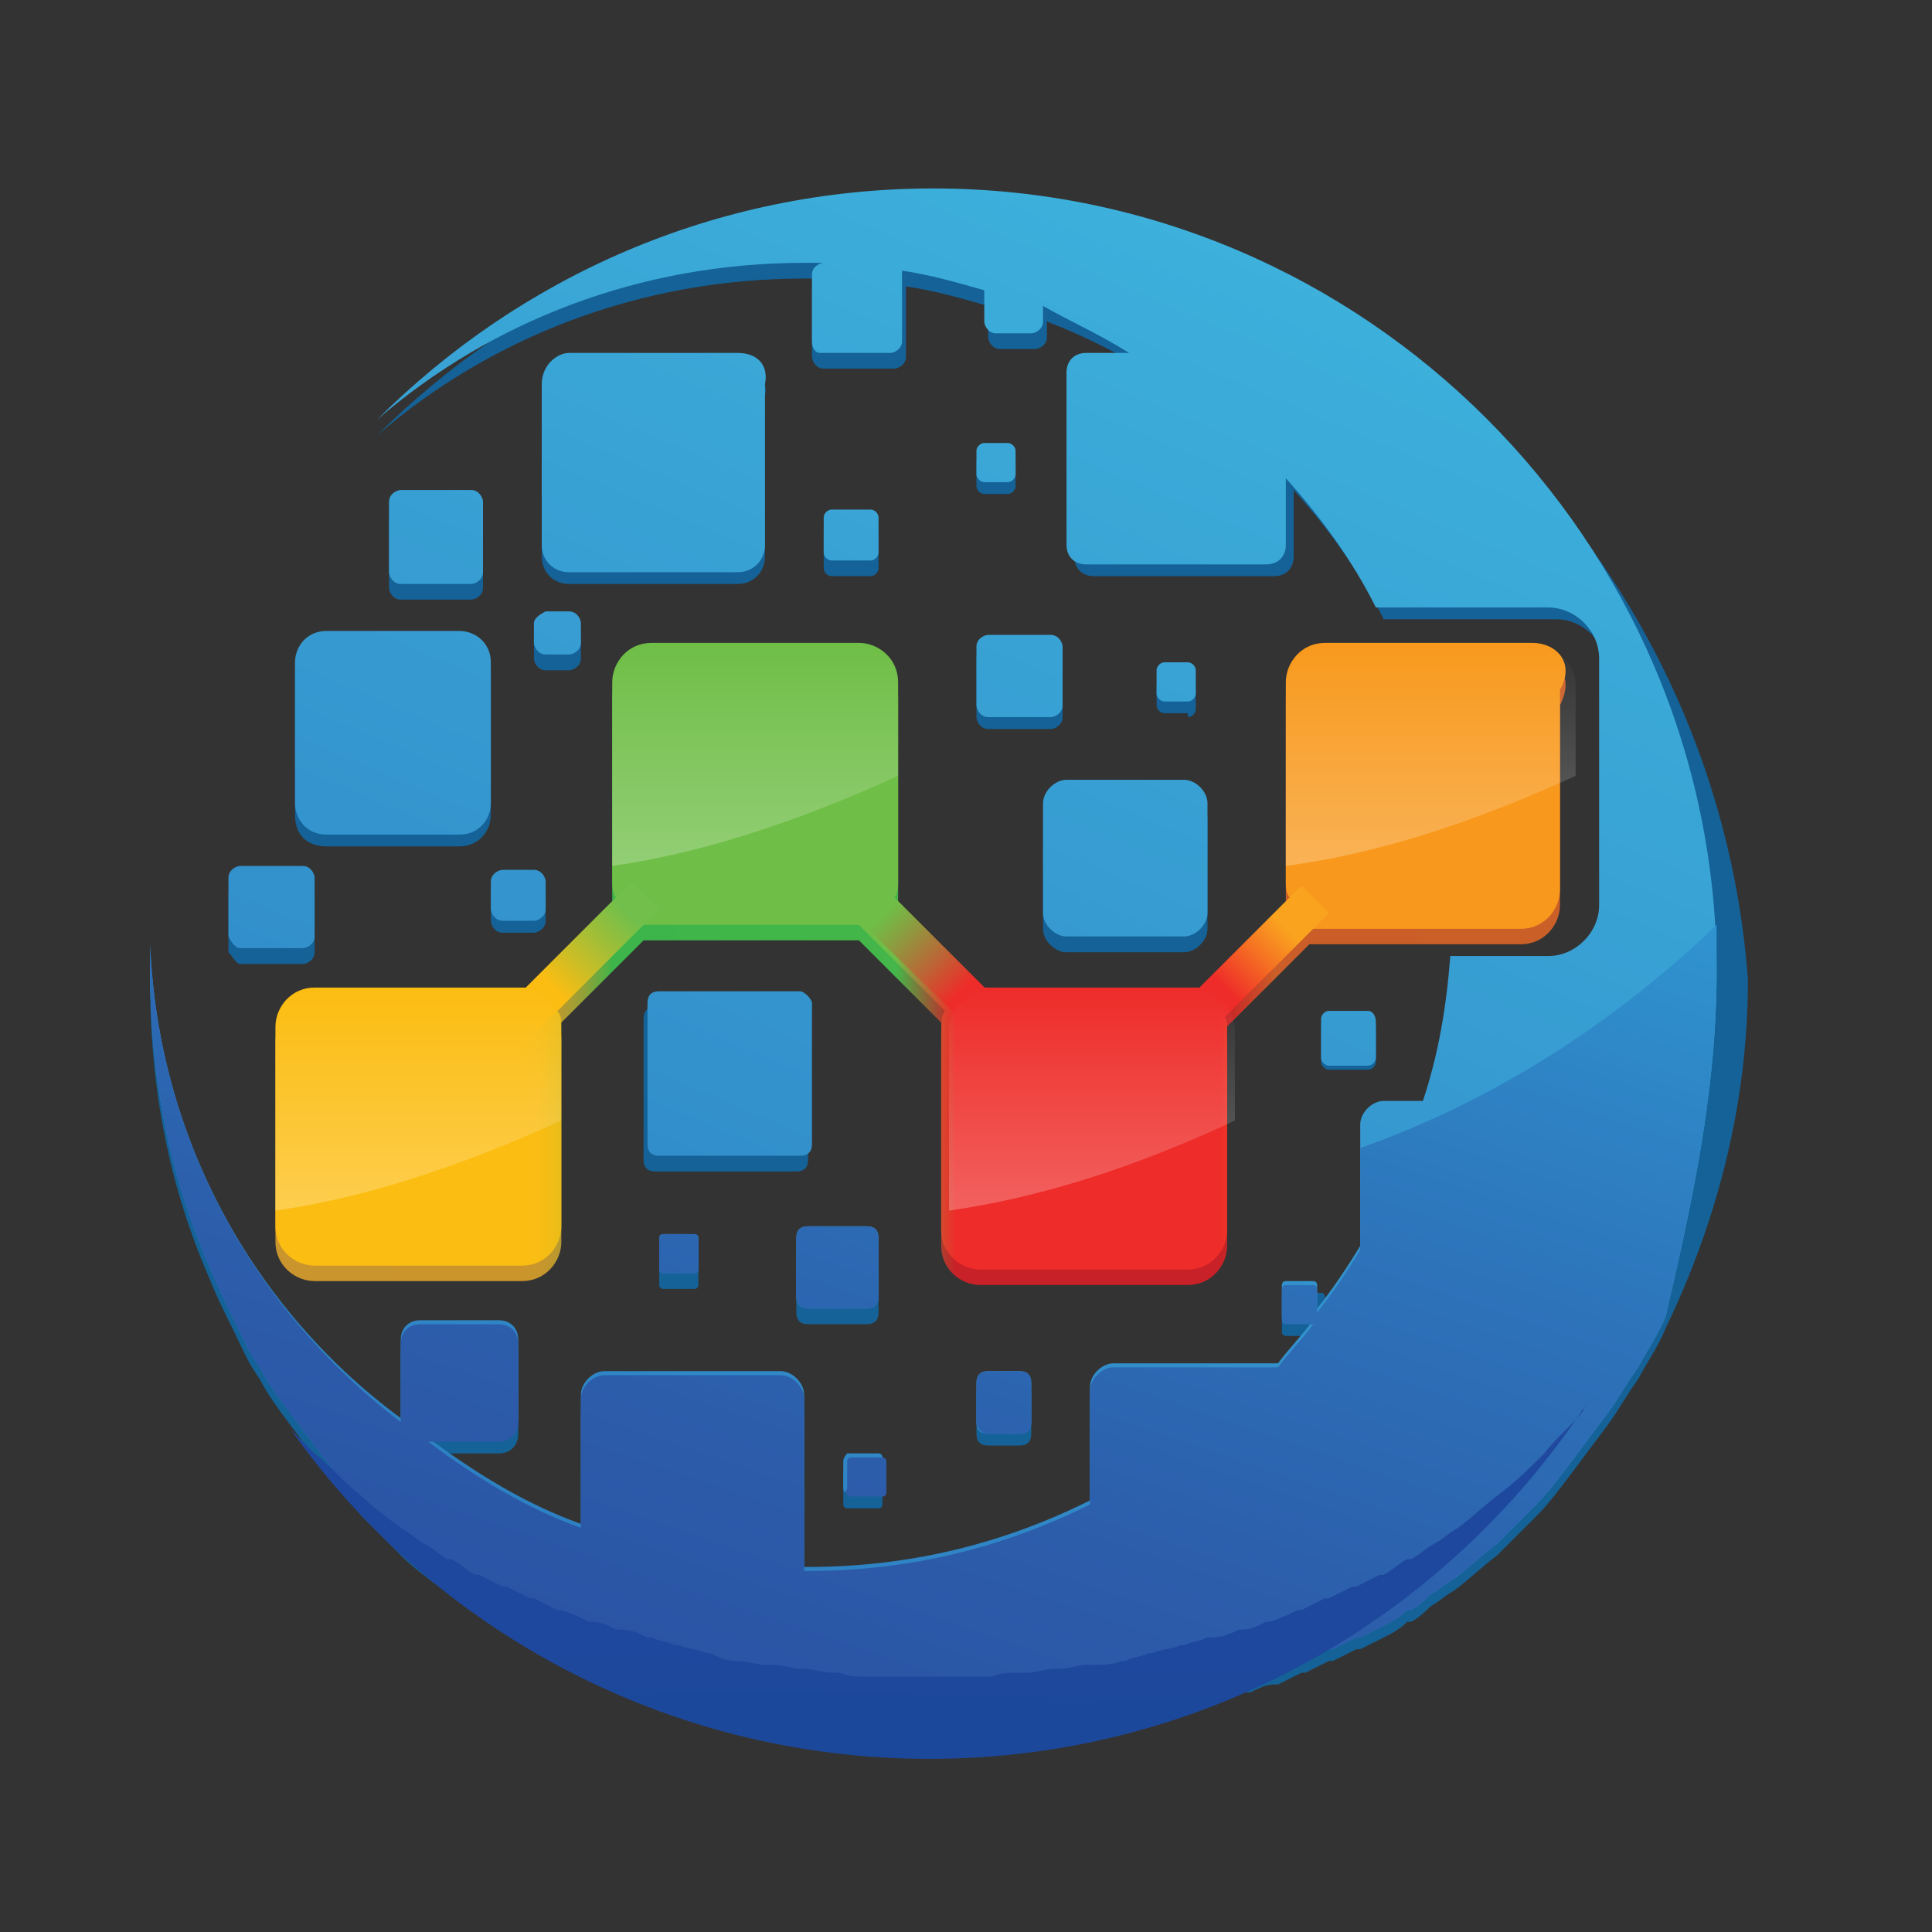 <svg width="37" height="37" viewBox="0 0 37 37" fill="none" xmlns="http://www.w3.org/2000/svg">
<rect x="0" y="0" width="37" height="37" fill="#333333" stroke="none"/>
<path d="M29.35 12.609H25.375C24.925 12.609 24.625 12.984 24.625 13.359V17.184C24.625 17.259 24.625 17.409 24.7 17.484L22.975 19.209H22.9H18.925H18.85L17.125 17.484C17.2 17.409 17.2 17.259 17.2 17.184V13.359C17.2 12.909 16.825 12.609 16.45 12.609H12.475C12.025 12.609 11.725 12.984 11.725 13.359V17.184C11.725 17.259 11.725 17.409 11.8 17.484L10.075 19.209H10H6.025C5.575 19.209 5.275 19.584 5.275 19.959V23.784C5.275 24.234 5.65 24.534 6.025 24.534H10C10.45 24.534 10.75 24.159 10.75 23.784V19.959C10.75 19.809 10.75 19.734 10.675 19.659L12.325 18.009H12.4H16.375C16.45 18.009 16.45 18.009 16.45 18.009L18.1 19.659C18.025 19.734 18.025 19.884 18.025 20.034V23.859C18.025 24.309 18.4 24.609 18.775 24.609H22.75C23.2 24.609 23.5 24.234 23.5 23.859V20.034C23.5 19.884 23.5 19.809 23.425 19.734L25.075 18.084H25.15H29.125C29.575 18.084 29.875 17.709 29.875 17.334V13.509C30.175 12.909 29.8 12.609 29.35 12.609Z" fill="url(#paint0_linear_603_114159)"/>
<path d="M15.25 19.285H12.55C12.4 19.285 12.325 19.36 12.325 19.51V22.21C12.325 22.36 12.4 22.435 12.55 22.435H15.25C15.4 22.435 15.475 22.36 15.475 22.21V19.51C15.55 19.36 15.4 19.285 15.25 19.285Z" fill="#146297"/>
<path d="M12.7 23.859C12.625 23.859 12.625 23.934 12.625 24.009V24.609C12.625 24.684 12.7 24.684 12.7 24.684H13.3C13.375 24.684 13.375 24.609 13.375 24.609V24.009C13.375 23.934 13.3 23.934 13.3 23.934H12.7V23.859Z" fill="#146297"/>
<path d="M10.225 12.237V12.612C10.225 12.687 10.3 12.837 10.45 12.837H10.9C10.975 12.837 11.125 12.762 11.125 12.612V12.237C11.125 12.162 11.05 12.012 10.9 12.012H10.45C10.3 12.012 10.225 12.087 10.225 12.237Z" fill="#146297"/>
<path d="M14.125 7.059H10.9C10.6 7.059 10.375 7.284 10.375 7.584V10.659C10.375 10.959 10.6 11.184 10.9 11.184H14.125C14.425 11.184 14.65 10.959 14.65 10.659V7.584C14.725 7.284 14.5 7.059 14.125 7.059Z" fill="#146297"/>
<path d="M15.25 24.01V25.135C15.25 25.285 15.325 25.36 15.475 25.36H16.6C16.75 25.36 16.825 25.285 16.825 25.135V24.01C16.825 23.86 16.75 23.785 16.6 23.785H15.475C15.325 23.785 15.25 23.86 15.25 24.01Z" fill="#146297"/>
<path d="M6.25 16.209H8.8C9.175 16.209 9.4 15.909 9.4 15.609V12.909C9.4 12.534 9.1 12.309 8.8 12.309H6.25C5.875 12.309 5.65 12.609 5.65 12.909V15.609C5.65 15.984 5.875 16.209 6.25 16.209Z" fill="#146297"/>
<path d="M9.025 11.484C9.1 11.484 9.25 11.409 9.25 11.259V9.909C9.25 9.834 9.175 9.684 9.025 9.684H7.675C7.6 9.684 7.45 9.759 7.45 9.909V11.259C7.45 11.334 7.525 11.484 7.675 11.484H9.025Z" fill="#146297"/>
<path d="M16.15 28.212V28.812C16.15 28.887 16.225 28.887 16.225 28.887H16.825C16.9 28.887 16.9 28.812 16.9 28.812V28.212C16.9 28.137 16.825 28.137 16.825 28.137H16.225C16.225 28.137 16.15 28.137 16.15 28.212Z" fill="#146297"/>
<path d="M16.675 10.059H15.925C15.85 10.059 15.775 10.134 15.775 10.209V10.884C15.775 10.959 15.85 11.034 15.925 11.034H16.675C16.75 11.034 16.825 10.959 16.825 10.884V10.209C16.825 10.134 16.75 10.059 16.675 10.059Z" fill="#146297"/>
<path d="M19.3 9.461C19.375 9.461 19.45 9.386 19.45 9.311V8.861C19.45 8.786 19.375 8.711 19.3 8.711H18.85C18.775 8.711 18.7 8.786 18.7 8.861V9.311C18.7 9.386 18.775 9.461 18.85 9.461H19.3Z" fill="#146297"/>
<path d="M22.75 13.734C22.825 13.734 22.9 13.659 22.9 13.584V13.134C22.9 13.059 22.825 12.984 22.75 12.984H22.3C22.225 12.984 22.15 13.059 22.15 13.134V13.509C22.15 13.584 22.225 13.659 22.3 13.659H22.75V13.734Z" fill="#146297"/>
<path d="M19.975 15.687V17.787C19.975 18.012 20.2 18.237 20.425 18.237H22.675C22.9 18.237 23.125 18.012 23.125 17.787V15.687C23.125 15.462 22.9 15.237 22.675 15.237H20.425C20.2 15.162 19.975 15.387 19.975 15.687Z" fill="#146297"/>
<path d="M18.7 27.459C18.7 27.609 18.775 27.684 18.925 27.684H19.525C19.675 27.684 19.75 27.609 19.75 27.459V26.709C19.75 26.559 19.675 26.484 19.525 26.484H18.925C18.775 26.484 18.7 26.559 18.7 26.709V27.459Z" fill="#146297"/>
<path d="M4.6 18.462H5.8C5.875 18.462 6.025 18.387 6.025 18.237V17.112C6.025 17.037 5.95 16.887 5.8 16.887H4.6C4.525 16.887 4.375 16.962 4.375 17.112V18.237C4.45 18.312 4.525 18.462 4.6 18.462Z" fill="#146297"/>
<path d="M9.625 16.887C9.55 16.887 9.4 16.962 9.4 17.112V17.637C9.4 17.712 9.475 17.862 9.625 17.862H10.225C10.3 17.862 10.45 17.787 10.45 17.637V17.112C10.45 17.037 10.375 16.887 10.225 16.887H9.625Z" fill="#146297"/>
<path d="M17.875 3.91C13.675 3.91 9.925 5.635 7.225 8.335C9.4 6.46 12.25 5.335 15.4 5.335C15.625 5.335 15.925 5.335 16.15 5.335H15.775C15.7 5.335 15.55 5.41 15.55 5.56V6.835C15.55 6.91 15.625 7.06 15.775 7.06H17.125C17.2 7.06 17.35 6.985 17.35 6.835V5.56V5.485C17.875 5.56 18.4 5.71 18.925 5.86V6.46C18.925 6.535 19 6.685 19.15 6.685H19.825C19.9 6.685 20.05 6.61 20.05 6.46V6.16C20.65 6.385 21.25 6.685 21.775 6.985H20.95C20.725 6.985 20.575 7.135 20.575 7.36V10.66C20.575 10.885 20.725 11.035 20.95 11.035H24.4C24.625 11.035 24.775 10.885 24.775 10.66V9.385C25.45 10.135 26.05 10.96 26.5 11.86H29.8C30.325 11.86 30.775 12.31 30.775 12.835V17.56C30.775 18.085 30.325 18.535 29.8 18.535H27.925C27.85 19.51 27.7 20.41 27.4 21.31H26.65C26.425 21.31 26.2 21.535 26.2 21.76V24.085C25.975 24.46 25.675 24.91 25.375 25.285V24.835C25.375 24.76 25.3 24.76 25.3 24.76H24.625C24.55 24.76 24.55 24.835 24.55 24.835V25.51C24.55 25.585 24.625 25.585 24.625 25.585H25.15C24.925 25.885 24.7 26.11 24.475 26.41H21.325C21.1 26.41 20.875 26.635 20.875 26.86V29.035C19.225 29.86 17.425 30.31 15.475 30.31H15.4V27.01C15.4 26.785 15.175 26.56 14.95 26.56H11.575C11.35 26.56 11.125 26.785 11.125 27.01V29.485C10.075 29.11 9.1 28.51 8.2 27.835H9.55C9.775 27.835 9.925 27.685 9.925 27.46V25.96C9.925 25.735 9.775 25.585 9.55 25.585H8.05C7.825 25.585 7.675 25.735 7.675 25.96V27.46C4.825 25.285 3.025 22.06 2.875 18.31C2.875 18.46 2.875 18.685 2.875 18.835C2.875 20.86 3.25 22.735 4 24.46C4.15 24.835 4.3 25.135 4.45 25.435C4.6 25.735 4.75 26.11 4.975 26.41C5.125 26.71 5.35 27.01 5.575 27.31C5.8 27.61 6.025 27.91 6.25 28.21C6.475 28.51 6.7 28.735 6.925 29.035C7.15 29.26 7.45 29.56 7.675 29.785C7.9 30.01 8.2 30.235 8.5 30.46C8.65 30.535 8.8 30.685 8.95 30.76C9.1 30.835 9.25 30.985 9.325 31.06C9.325 31.06 9.325 31.06 9.4 31.06C9.55 31.135 9.7 31.285 9.85 31.36C10 31.435 10.15 31.51 10.3 31.585C10.3 31.585 10.3 31.585 10.375 31.585C10.525 31.66 10.675 31.735 10.825 31.81H10.9C11.05 31.885 11.2 31.96 11.35 32.035C11.35 32.035 11.35 32.035 11.425 32.035C11.575 32.11 11.725 32.185 11.875 32.26H11.95C12.1 32.335 12.25 32.41 12.4 32.41H12.475C12.625 32.485 12.775 32.56 12.925 32.56H13C13.15 32.635 13.3 32.635 13.45 32.71H13.525C13.675 32.785 13.825 32.785 13.975 32.86H14.05C14.2 32.935 14.35 32.935 14.5 33.01C14.5 33.01 14.5 33.01 14.575 33.01C14.725 33.085 14.875 33.085 15.1 33.085C15.175 33.085 15.175 33.085 15.25 33.085C15.4 33.085 15.55 33.16 15.7 33.16C15.7 33.16 15.7 33.16 15.775 33.16C15.925 33.16 16.075 33.235 16.3 33.235C16.375 33.235 16.375 33.235 16.45 33.235C16.6 33.235 16.75 33.235 16.975 33.31C17.125 33.31 17.35 33.31 17.5 33.31C17.575 33.31 17.575 33.31 17.65 33.31C17.8 33.31 18.025 33.31 18.175 33.31C18.325 33.31 18.55 33.31 18.7 33.31C18.775 33.31 18.775 33.31 18.85 33.31C19 33.31 19.225 33.31 19.375 33.31C19.525 33.31 19.675 33.31 19.9 33.235C19.975 33.235 19.975 33.235 20.05 33.235C20.2 33.235 20.35 33.16 20.575 33.16C20.575 33.16 20.575 33.16 20.65 33.16C20.8 33.16 20.95 33.085 21.1 33.085C21.175 33.085 21.175 33.085 21.25 33.085C21.4 33.085 21.55 33.01 21.775 33.01C21.775 33.01 21.775 33.01 21.85 33.01C22 33.01 22.15 32.935 22.3 32.86H22.375C22.525 32.785 22.675 32.785 22.825 32.71H22.9C23.05 32.635 23.2 32.635 23.35 32.56H23.425C23.575 32.485 23.725 32.41 23.875 32.41H23.95C24.1 32.335 24.25 32.26 24.4 32.26H24.475C24.625 32.185 24.775 32.11 24.925 32.035C24.925 32.035 24.925 32.035 25 32.035C25.15 31.96 25.3 31.885 25.45 31.81H25.525C25.675 31.735 25.825 31.66 25.975 31.585C25.975 31.585 25.975 31.585 26.05 31.585C26.2 31.51 26.35 31.435 26.5 31.36C26.65 31.285 26.8 31.21 26.95 31.06C26.95 31.06 26.95 31.06 27.025 31.06C27.175 30.985 27.325 30.835 27.4 30.76C27.55 30.685 27.7 30.535 27.85 30.46C28.15 30.235 28.375 30.01 28.675 29.785C28.9 29.56 29.2 29.26 29.425 29.035C29.65 28.81 29.875 28.51 30.1 28.21C30.325 27.91 30.55 27.61 30.775 27.31C31 27.01 31.15 26.71 31.375 26.41C31.525 26.11 31.75 25.81 31.9 25.435C32.875 23.41 33.475 21.16 33.475 18.76C32.875 10.585 26.125 3.91 17.875 3.91Z" fill="#146297"/>
<path d="M18.7 13.737C18.7 13.812 18.775 13.962 18.925 13.962H20.125C20.2 13.962 20.35 13.887 20.35 13.737V12.612C20.35 12.537 20.275 12.387 20.125 12.387H18.925C18.85 12.387 18.7 12.462 18.7 12.612V13.737Z" fill="#146297"/>
<path d="M26.2 19.512H25.45C25.375 19.512 25.3 19.587 25.3 19.662V20.337C25.3 20.412 25.375 20.487 25.45 20.487H26.2C26.275 20.487 26.35 20.412 26.35 20.337V19.662C26.35 19.587 26.275 19.512 26.2 19.512Z" fill="#146297"/>
<path d="M15.55 19.209V21.909C15.55 22.059 15.475 22.134 15.325 22.134H12.625C12.475 22.134 12.4 22.059 12.4 21.909V19.209C12.4 19.059 12.475 18.984 12.625 18.984H15.325C15.4 18.984 15.55 19.134 15.55 19.209ZM12.7 23.634C12.625 23.634 12.625 23.709 12.625 23.709V24.309C12.625 24.384 12.7 24.384 12.7 24.384H13.3C13.375 24.384 13.375 24.309 13.375 24.309V23.709C13.375 23.634 13.3 23.634 13.3 23.634H12.7ZM10.225 11.934V12.309C10.225 12.384 10.3 12.534 10.45 12.534H10.9C10.975 12.534 11.125 12.459 11.125 12.309V11.934C11.125 11.859 11.05 11.709 10.9 11.709H10.45C10.3 11.784 10.225 11.859 10.225 11.934ZM14.125 6.759H10.9C10.675 6.759 10.375 6.984 10.375 7.359V10.434C10.375 10.734 10.6 10.959 10.9 10.959H14.125C14.425 10.959 14.65 10.734 14.65 10.434V7.359C14.725 6.984 14.5 6.759 14.125 6.759ZM15.25 23.709V24.834C15.25 24.984 15.325 25.059 15.475 25.059H16.6C16.75 25.059 16.825 24.984 16.825 24.834V23.709C16.825 23.559 16.75 23.484 16.6 23.484H15.475C15.325 23.484 15.25 23.559 15.25 23.709ZM6.25 15.984H8.8C9.175 15.984 9.4 15.684 9.4 15.384V12.684C9.4 12.309 9.1 12.084 8.8 12.084H6.25C5.875 12.084 5.65 12.384 5.65 12.684V15.384C5.65 15.684 5.875 15.984 6.25 15.984ZM9.025 11.184C9.1 11.184 9.25 11.109 9.25 10.959V9.609C9.25 9.534 9.175 9.384 9.025 9.384H7.675C7.6 9.384 7.45 9.459 7.45 9.609V10.959C7.45 11.034 7.525 11.184 7.675 11.184H9.025ZM16.15 27.984V28.509C16.15 28.584 16.225 28.584 16.225 28.584H16.825C16.9 28.584 16.9 28.509 16.9 28.509V27.909C16.9 27.834 16.825 27.834 16.825 27.834H16.225C16.225 27.834 16.15 27.909 16.15 27.984ZM16.675 9.759H15.925C15.85 9.759 15.775 9.834 15.775 9.909V10.584C15.775 10.659 15.85 10.734 15.925 10.734H16.675C16.75 10.734 16.825 10.659 16.825 10.584V9.909C16.825 9.834 16.75 9.759 16.675 9.759ZM19.3 9.234C19.375 9.234 19.45 9.159 19.45 9.084V8.634C19.45 8.559 19.375 8.484 19.3 8.484H18.85C18.775 8.484 18.7 8.559 18.7 8.634V9.084C18.7 9.159 18.775 9.234 18.85 9.234H19.3ZM22.75 13.434C22.825 13.434 22.9 13.359 22.9 13.284V12.834C22.9 12.759 22.825 12.684 22.75 12.684H22.3C22.225 12.684 22.15 12.759 22.15 12.834V13.284C22.15 13.359 22.225 13.434 22.3 13.434H22.75ZM19.975 15.384V17.484C19.975 17.709 20.2 17.934 20.425 17.934H22.675C22.9 17.934 23.125 17.709 23.125 17.484V15.384C23.125 15.159 22.9 14.934 22.675 14.934H20.425C20.2 14.934 19.975 15.159 19.975 15.384ZM18.7 27.234C18.7 27.384 18.775 27.459 18.925 27.459H19.525C19.675 27.459 19.75 27.384 19.75 27.234V26.484C19.75 26.334 19.675 26.259 19.525 26.259H18.925C18.775 26.259 18.7 26.334 18.7 26.484V27.234ZM4.6 18.159H5.8C5.875 18.159 6.025 18.084 6.025 17.934V16.809C6.025 16.734 5.95 16.584 5.8 16.584H4.6C4.525 16.584 4.375 16.659 4.375 16.809V17.934C4.45 18.084 4.525 18.159 4.6 18.159ZM9.625 16.659C9.55 16.659 9.4 16.734 9.4 16.884V17.409C9.4 17.484 9.475 17.634 9.625 17.634H10.225C10.3 17.634 10.45 17.559 10.45 17.409V16.884C10.45 16.809 10.375 16.659 10.225 16.659H9.625ZM17.875 3.609C13.675 3.609 9.925 5.334 7.225 8.034C9.4 6.159 12.25 5.034 15.4 5.034C15.625 5.034 15.925 5.034 16.15 5.034H15.775C15.7 5.034 15.55 5.109 15.55 5.259V6.534C15.55 6.684 15.625 6.759 15.7 6.759H17.05C17.125 6.759 17.275 6.684 17.275 6.534V5.259V5.184C17.8 5.259 18.325 5.409 18.85 5.559V6.159C18.85 6.234 18.925 6.384 19.075 6.384H19.75C19.825 6.384 19.975 6.309 19.975 6.159V5.859C20.5 6.159 21.025 6.384 21.625 6.759H20.8C20.575 6.759 20.425 6.909 20.425 7.134V10.434C20.425 10.659 20.575 10.809 20.8 10.809H24.25C24.475 10.809 24.625 10.659 24.625 10.434V9.159C25.3 9.909 25.9 10.734 26.35 11.634H29.65C30.175 11.634 30.625 12.084 30.625 12.609V17.334C30.625 17.859 30.175 18.309 29.65 18.309H27.775C27.7 19.284 27.55 20.184 27.25 21.084H26.5C26.275 21.084 26.05 21.309 26.05 21.534V23.859C25.825 24.234 25.525 24.684 25.225 25.059V24.609C25.225 24.534 25.15 24.534 25.15 24.534H24.625C24.55 24.534 24.55 24.609 24.55 24.609V25.209C24.55 25.284 24.625 25.284 24.625 25.284H25.15C24.925 25.584 24.7 25.809 24.475 26.109H21.325C21.1 26.109 20.875 26.334 20.875 26.559V28.734C19.225 29.559 17.425 30.009 15.475 30.009H15.4V26.709C15.4 26.484 15.175 26.259 14.95 26.259H11.575C11.35 26.259 11.125 26.484 11.125 26.709V29.184C10.075 28.809 9.1 28.209 8.2 27.534H9.55C9.775 27.534 9.925 27.384 9.925 27.159V25.659C9.925 25.434 9.775 25.284 9.55 25.284H8.05C7.825 25.284 7.675 25.434 7.675 25.659V27.159C4.825 25.059 3.025 21.759 2.875 18.084C2.875 18.234 2.875 18.459 2.875 18.609C2.875 20.634 3.25 22.509 4 24.234C4.15 24.609 4.3 24.909 4.45 25.209C4.6 25.509 4.75 25.884 4.975 26.184C5.125 26.484 5.35 26.784 5.575 27.084C5.8 27.384 6.025 27.684 6.25 27.984C6.475 28.284 6.7 28.509 6.925 28.809C7.15 29.034 7.45 29.334 7.675 29.559C7.9 29.784 8.2 30.009 8.5 30.234C8.65 30.309 8.8 30.459 8.95 30.534C9.1 30.609 9.25 30.759 9.325 30.834C9.325 30.834 9.325 30.834 9.4 30.834C9.55 30.909 9.7 31.059 9.85 31.134C10 31.209 10.15 31.284 10.3 31.359C10.3 31.359 10.3 31.359 10.375 31.359C10.525 31.434 10.675 31.509 10.825 31.584H10.9C11.05 31.659 11.2 31.734 11.35 31.809C11.35 31.809 11.35 31.809 11.425 31.809C11.575 31.884 11.725 31.959 11.875 32.034H11.95C12.1 32.109 12.25 32.184 12.4 32.184H12.475C12.625 32.259 12.775 32.334 12.925 32.334H13C13.15 32.409 13.3 32.409 13.45 32.484H13.525C13.675 32.559 13.825 32.559 13.975 32.634H14.05C14.2 32.709 14.35 32.709 14.5 32.784C14.5 32.784 14.5 32.784 14.575 32.784C14.725 32.859 14.875 32.859 15.1 32.859C15.175 32.859 15.175 32.859 15.25 32.859C15.4 32.859 15.55 32.934 15.7 32.934C15.7 32.934 15.7 32.934 15.775 32.934C15.925 32.934 16.075 33.009 16.3 33.009C16.375 33.009 16.375 33.009 16.45 33.009C16.6 33.009 16.75 33.009 16.975 33.084C17.125 33.084 17.35 33.084 17.5 33.084C17.575 33.084 17.575 33.084 17.65 33.084C17.8 33.084 18.025 33.084 18.175 33.084C18.325 33.084 18.55 33.084 18.7 33.084C18.775 33.084 18.775 33.084 18.85 33.084C19 33.084 19.225 33.084 19.375 33.084C19.525 33.084 19.675 33.084 19.9 33.009C19.975 33.009 19.975 33.009 20.05 33.009C20.2 33.009 20.35 32.934 20.575 32.934C20.575 32.934 20.575 32.934 20.65 32.934C20.8 32.934 20.95 32.859 21.1 32.859C21.175 32.859 21.175 32.859 21.25 32.859C21.4 32.859 21.55 32.784 21.775 32.784C21.775 32.784 21.775 32.784 21.85 32.784C22 32.784 22.15 32.709 22.3 32.634H22.375C22.525 32.559 22.675 32.559 22.825 32.484H22.9C23.05 32.409 23.2 32.409 23.35 32.334H23.425C23.575 32.259 23.725 32.184 23.875 32.184H23.95C24.1 32.109 24.25 32.034 24.4 32.034H24.475C24.625 31.959 24.775 31.884 24.925 31.809C24.925 31.809 24.925 31.809 25 31.809C25.15 31.734 25.3 31.659 25.45 31.584H25.525C25.675 31.509 25.825 31.434 25.975 31.359C25.975 31.359 25.975 31.359 26.05 31.359C26.2 31.284 26.35 31.209 26.5 31.134C26.65 31.059 26.8 30.984 26.95 30.834C26.95 30.834 26.95 30.834 27.025 30.834C27.175 30.759 27.325 30.609 27.4 30.534C27.55 30.459 27.7 30.309 27.85 30.234C28.15 30.009 28.375 29.784 28.675 29.559C28.9 29.334 29.2 29.034 29.425 28.809C29.65 28.584 29.875 28.284 30.1 27.984C30.325 27.684 30.55 27.384 30.775 27.084C31 26.784 31.15 26.484 31.375 26.184C31.525 25.884 31.75 25.584 31.9 25.209C32.35 23.259 32.875 21.009 32.875 18.609C32.875 10.359 26.125 3.609 17.875 3.609ZM18.7 13.509C18.7 13.584 18.775 13.734 18.925 13.734H20.125C20.2 13.734 20.35 13.659 20.35 13.509V12.384C20.35 12.309 20.275 12.159 20.125 12.159H18.925C18.85 12.159 18.7 12.234 18.7 12.384V13.509ZM26.2 19.359H25.45C25.375 19.359 25.3 19.434 25.3 19.509V20.259C25.3 20.334 25.375 20.409 25.45 20.409H26.2C26.275 20.409 26.35 20.334 26.35 20.259V19.584C26.35 19.434 26.275 19.359 26.2 19.359Z" fill="url(#paint1_linear_603_114159)"/>
<path d="M13.3 23.636C13.375 23.636 13.375 23.711 13.375 23.711V24.311C13.375 24.386 13.3 24.386 13.3 24.386H12.7C12.625 24.386 12.625 24.311 12.625 24.311V23.711C12.625 23.636 12.7 23.636 12.7 23.636H13.3ZM16.3 28.661H16.9C16.975 28.661 16.975 28.586 16.975 28.586V27.986C16.975 27.911 16.9 27.911 16.9 27.911H16.3C16.225 27.911 16.225 27.986 16.225 27.986V28.511C16.15 28.586 16.225 28.661 16.3 28.661ZM16.825 24.836V23.711C16.825 23.561 16.75 23.486 16.6 23.486H15.475C15.325 23.486 15.25 23.561 15.25 23.711V24.836C15.25 24.986 15.325 25.061 15.475 25.061H16.6C16.75 25.061 16.825 24.986 16.825 24.836ZM26.05 21.986V23.936C25.825 24.311 25.525 24.761 25.225 25.136V24.686C25.225 24.611 25.15 24.611 25.15 24.611H24.625C24.55 24.611 24.55 24.686 24.55 24.686V25.286C24.55 25.361 24.625 25.361 24.625 25.361H25.15C24.925 25.661 24.7 25.886 24.475 26.186H21.325C21.1 26.186 20.875 26.411 20.875 26.636V28.811C19.225 29.636 17.425 30.086 15.475 30.086H15.4V26.786C15.4 26.561 15.175 26.336 14.95 26.336H11.575C11.35 26.336 11.125 26.561 11.125 26.786V29.261C10.075 28.886 9.1 28.286 8.2 27.611H9.55C9.775 27.611 9.925 27.461 9.925 27.236V25.736C9.925 25.511 9.775 25.361 9.55 25.361H8.05C7.825 25.361 7.675 25.511 7.675 25.736V27.236C4.825 25.061 3.025 21.761 2.875 18.086C2.875 18.236 2.875 18.461 2.875 18.611C2.875 20.636 3.25 22.511 4 24.236C4.15 24.611 4.3 24.911 4.45 25.211C4.6 25.511 4.75 25.886 4.975 26.186C5.125 26.486 5.35 26.786 5.575 27.086C5.8 27.386 6.025 27.686 6.25 27.986C6.475 28.286 6.7 28.511 6.925 28.811C7.15 29.036 7.45 29.336 7.675 29.561C7.9 29.786 8.2 30.011 8.5 30.236C8.65 30.311 8.8 30.461 8.95 30.536C9.1 30.611 9.25 30.761 9.325 30.836C9.325 30.836 9.325 30.836 9.4 30.836C9.55 30.911 9.7 31.061 9.85 31.136C10 31.211 10.15 31.286 10.3 31.361C10.3 31.361 10.3 31.361 10.375 31.361C10.525 31.436 10.675 31.511 10.825 31.586H10.9C11.05 31.661 11.2 31.736 11.35 31.811C11.35 31.811 11.35 31.811 11.425 31.811C11.575 31.886 11.725 31.961 11.875 32.036H11.95C12.1 32.111 12.25 32.186 12.4 32.186H12.475C12.625 32.261 12.775 32.336 12.925 32.336H13C13.15 32.411 13.3 32.411 13.45 32.486H13.525C13.675 32.561 13.825 32.561 13.975 32.636H14.05C14.2 32.711 14.35 32.711 14.5 32.786C14.5 32.786 14.5 32.786 14.575 32.786C14.725 32.861 14.875 32.861 15.1 32.861C15.175 32.861 15.175 32.861 15.25 32.861C15.4 32.861 15.55 32.936 15.7 32.936C15.7 32.936 15.7 32.936 15.775 32.936C15.925 32.936 16.075 33.011 16.3 33.011C16.375 33.011 16.375 33.011 16.45 33.011C16.6 33.011 16.75 33.011 16.975 33.086C17.125 33.086 17.35 33.086 17.5 33.086C17.575 33.086 17.575 33.086 17.65 33.086C17.8 33.086 18.025 33.086 18.175 33.086C18.325 33.086 18.55 33.086 18.7 33.086C18.775 33.086 18.775 33.086 18.85 33.086C19 33.086 19.225 33.086 19.375 33.086C19.525 33.086 19.675 33.086 19.9 33.011C19.975 33.011 19.975 33.011 20.05 33.011C20.2 33.011 20.35 32.936 20.575 32.936C20.575 32.936 20.575 32.936 20.65 32.936C20.8 32.936 20.95 32.861 21.1 32.861C21.175 32.861 21.175 32.861 21.25 32.861C21.4 32.861 21.55 32.786 21.775 32.786C21.775 32.786 21.775 32.786 21.85 32.786C22 32.786 22.15 32.711 22.3 32.636H22.375C22.525 32.561 22.675 32.561 22.825 32.486H22.9C23.05 32.411 23.2 32.411 23.35 32.336H23.425C23.575 32.261 23.725 32.186 23.875 32.186H23.95C24.1 32.111 24.25 32.036 24.4 32.036H24.475C24.625 31.961 24.775 31.886 24.925 31.811C24.925 31.811 24.925 31.811 25 31.811C25.15 31.736 25.3 31.661 25.45 31.586H25.525C25.675 31.511 25.825 31.436 25.975 31.361C25.975 31.361 25.975 31.361 26.05 31.361C26.2 31.286 26.35 31.211 26.5 31.136C26.65 31.061 26.8 30.986 26.95 30.836C26.95 30.836 26.95 30.836 27.025 30.836C27.175 30.761 27.325 30.611 27.4 30.536C27.55 30.461 27.7 30.311 27.85 30.236C28.15 30.011 28.375 29.786 28.675 29.561C28.9 29.336 29.2 29.036 29.425 28.811C29.65 28.586 29.875 28.286 30.1 27.986C30.325 27.686 30.55 27.386 30.775 27.086C31 26.786 31.15 26.486 31.375 26.186C31.525 25.886 31.75 25.586 31.9 25.211C32.35 23.261 32.875 21.011 32.875 18.611C32.875 18.311 32.875 18.011 32.875 17.711C30.925 19.586 28.6 21.086 26.05 21.986ZM18.925 27.461H19.525C19.675 27.461 19.75 27.386 19.75 27.236V26.486C19.75 26.336 19.675 26.261 19.525 26.261H18.925C18.775 26.261 18.7 26.336 18.7 26.486V27.236C18.7 27.311 18.775 27.461 18.925 27.461Z" fill="url(#paint2_linear_603_114159)"/>
<path d="M29.35 12.312H25.375C24.925 12.312 24.625 12.688 24.625 13.062V16.887C24.625 16.962 24.625 17.113 24.7 17.188L22.975 18.913H22.9H18.925H18.85L17.125 17.188C17.2 17.113 17.2 16.962 17.2 16.887V13.062C17.2 12.613 16.825 12.312 16.45 12.312H12.475C12.025 12.312 11.725 12.688 11.725 13.062V16.887C11.725 16.962 11.725 17.113 11.8 17.188L10.075 18.913H10H6.025C5.575 18.913 5.275 19.288 5.275 19.663V23.488C5.275 23.938 5.65 24.238 6.025 24.238H10C10.45 24.238 10.75 23.863 10.75 23.488V19.663C10.75 19.512 10.75 19.438 10.675 19.363L12.325 17.712H12.4H16.375C16.45 17.712 16.45 17.712 16.45 17.712L18.1 19.363C18.025 19.438 18.025 19.587 18.025 19.738V23.562C18.025 24.012 18.4 24.312 18.775 24.312H22.75C23.2 24.312 23.5 23.938 23.5 23.562V19.738C23.5 19.587 23.5 19.512 23.425 19.438L25.075 17.788H25.15H29.125C29.575 17.788 29.875 17.413 29.875 17.038V13.213C30.175 12.688 29.8 12.312 29.35 12.312Z" fill="url(#paint3_linear_603_114159)"/>
<path d="M12.1 16.883L12.625 17.408L10.3 19.733L9.775 19.208L12.1 16.883Z" fill="url(#paint4_linear_603_114159)"/>
<path d="M24.925 16.961L25.45 17.486L23.125 19.811L22.6 19.286L24.925 16.961Z" fill="url(#paint5_linear_603_114159)"/>
<path d="M16.225 17.408L16.825 16.883L19.15 19.208L18.625 19.733L16.225 17.408Z" fill="url(#paint6_linear_603_114159)"/>
<path d="M30.325 27.009C30.1 27.309 29.8 27.534 29.575 27.834C29.35 28.059 29.05 28.359 28.75 28.584C28.45 28.809 28.225 29.034 27.925 29.259C27.775 29.334 27.625 29.484 27.475 29.559C27.325 29.634 27.175 29.784 27.025 29.859C27.025 29.859 27.025 29.859 26.95 29.859C26.8 29.934 26.65 30.084 26.5 30.159C26.5 30.159 26.5 30.159 26.425 30.159C26.275 30.234 26.125 30.309 25.975 30.384C25.975 30.384 25.975 30.384 25.9 30.384C25.75 30.459 25.6 30.534 25.45 30.609H25.375C25.225 30.684 25.075 30.759 24.925 30.834H24.85C24.7 30.909 24.55 30.984 24.325 31.059H24.25C24.1 31.134 23.95 31.209 23.8 31.209H23.725C23.575 31.284 23.425 31.359 23.2 31.359H23.125C22.975 31.434 22.825 31.434 22.675 31.509H22.6C22.45 31.584 22.225 31.584 22.075 31.659H22C21.85 31.734 21.7 31.734 21.55 31.809H21.475C21.325 31.884 21.1 31.884 20.95 31.884C20.875 31.884 20.875 31.884 20.8 31.884C20.65 31.884 20.5 31.959 20.275 31.959C20.275 31.959 20.275 31.959 20.2 31.959C20.05 31.959 19.825 32.034 19.675 32.034C19.6 32.034 19.6 32.034 19.525 32.034C19.375 32.034 19.15 32.034 19 32.109C18.85 32.109 18.625 32.109 18.475 32.109C18.4 32.109 18.4 32.109 18.325 32.109C18.175 32.109 17.95 32.109 17.8 32.109C17.65 32.109 17.425 32.109 17.275 32.109C17.2 32.109 17.2 32.109 17.125 32.109C16.975 32.109 16.75 32.109 16.6 32.109C16.45 32.109 16.225 32.109 16.075 32.034C16 32.034 16 32.034 15.925 32.034C15.775 32.034 15.55 31.959 15.4 31.959C15.4 31.959 15.4 31.959 15.325 31.959C15.175 31.959 15.025 31.884 14.8 31.884C14.725 31.884 14.725 31.884 14.65 31.884C14.5 31.884 14.275 31.809 14.125 31.809H14.05C13.9 31.809 13.75 31.734 13.6 31.659H13.525C13.375 31.584 13.15 31.584 13 31.509H12.925C12.775 31.434 12.625 31.434 12.475 31.359H12.4C12.25 31.284 12.1 31.209 11.875 31.209H11.8C11.65 31.134 11.5 31.059 11.35 31.059H11.275C11.125 30.984 10.975 30.909 10.75 30.834H10.675C10.525 30.759 10.375 30.684 10.225 30.609H10.15C10 30.534 9.85 30.459 9.7 30.384C9.7 30.384 9.7 30.384 9.625 30.384C9.475 30.309 9.325 30.234 9.175 30.159C9.175 30.159 9.175 30.159 9.1 30.159C8.95 30.084 8.8 29.934 8.65 29.859C8.65 29.859 8.65 29.859 8.575 29.859C8.425 29.784 8.275 29.634 8.125 29.559C7.975 29.484 7.825 29.334 7.675 29.259C7.375 29.034 7.075 28.809 6.85 28.584C6.55 28.359 6.325 28.059 6.025 27.834C5.875 27.684 5.725 27.534 5.575 27.384C8.275 31.209 12.775 33.684 17.8 33.684C23.05 33.684 27.7 30.984 30.4 26.859C30.4 26.859 30.325 26.934 30.325 27.009Z" fill="url(#paint7_linear_603_114159)"/>
<path opacity="0.25" d="M30.175 14.858V13.133C30.175 12.683 29.8 12.383 29.425 12.383H25.375C24.925 12.383 24.625 12.758 24.625 13.133V16.583C25.75 16.433 27.55 16.058 30.175 14.858Z" fill="url(#paint8_linear_603_114159)"/>
<path opacity="0.25" d="M23.65 21.459V19.734C23.65 19.284 23.275 18.984 22.9 18.984H18.925C18.475 18.984 18.175 19.359 18.175 19.734V23.184C19.225 23.034 21.1 22.659 23.65 21.459Z" fill="url(#paint9_linear_603_114159)"/>
<path opacity="0.25" d="M17.2 14.858V13.133C17.2 12.683 16.825 12.383 16.45 12.383H12.475C12.025 12.383 11.725 12.758 11.725 13.133V16.583C12.775 16.433 14.575 16.058 17.2 14.858Z" fill="url(#paint10_linear_603_114159)"/>
<path opacity="0.25" d="M10.75 21.459V19.734C10.75 19.284 10.375 18.984 10 18.984H6.025C5.575 18.984 5.275 19.359 5.275 19.734V23.184C6.325 23.034 8.125 22.659 10.75 21.459Z" fill="url(#paint11_linear_603_114159)"/>
<defs>
<linearGradient id="paint0_linear_603_114159" x1="5.227" y1="18.565" x2="30.142" y2="18.565" gradientUnits="userSpaceOnUse">
<stop stop-color="#CA952C"/>
<stop offset="0.19" stop-color="#CB952B"/>
<stop offset="0.205" stop-color="#C8962C"/>
<stop offset="0.216" stop-color="#BE982E"/>
<stop offset="0.227" stop-color="#AD9C32"/>
<stop offset="0.238" stop-color="#94A137"/>
<stop offset="0.247" stop-color="#75A83E"/>
<stop offset="0.257" stop-color="#50B146"/>
<stop offset="0.261" stop-color="#3DB54A"/>
<stop offset="0.423" stop-color="#42B649"/>
<stop offset="0.479" stop-color="#45B649"/>
<stop offset="0.501" stop-color="#896937"/>
<stop offset="0.517" stop-color="#B6352C"/>
<stop offset="0.525" stop-color="#C82127"/>
<stop offset="0.728" stop-color="#C82127"/>
<stop offset="0.739" stop-color="#C92D27" stop-opacity="0.997"/>
<stop offset="0.759" stop-color="#CB4B28" stop-opacity="0.993"/>
<stop offset="0.77" stop-color="#CD5F28" stop-opacity="0.99"/>
<stop offset="1" stop-color="#CB5F28"/>
</linearGradient>
<linearGradient id="paint1_linear_603_114159" x1="12.752" y1="32.016" x2="24.432" y2="4.376" gradientUnits="userSpaceOnUse">
<stop stop-color="#2C7DC1"/>
<stop offset="0.467" stop-color="#3597CF"/>
<stop offset="1" stop-color="#3DB1DC"/>
</linearGradient>
<linearGradient id="paint2_linear_603_114159" x1="13.669" y1="31.954" x2="20.277" y2="12.585" gradientUnits="userSpaceOnUse">
<stop stop-color="#2B54A5"/>
<stop offset="0.225" stop-color="#2C5DAB"/>
<stop offset="0.587" stop-color="#2D74BB"/>
<stop offset="1" stop-color="#3097D2"/>
</linearGradient>
<linearGradient id="paint3_linear_603_114159" x1="5.227" y1="18.304" x2="30.142" y2="18.304" gradientUnits="userSpaceOnUse">
<stop stop-color="#FCBD12"/>
<stop offset="0.165" stop-color="#FCBD12"/>
<stop offset="0.19" stop-color="#FCBD12"/>
<stop offset="0.205" stop-color="#F9BD13"/>
<stop offset="0.217" stop-color="#EFBD17"/>
<stop offset="0.228" stop-color="#DEBD1D"/>
<stop offset="0.238" stop-color="#C5BD27"/>
<stop offset="0.248" stop-color="#A6BE32"/>
<stop offset="0.257" stop-color="#81BE40"/>
<stop offset="0.261" stop-color="#6FBE47"/>
<stop offset="0.479" stop-color="#6FBE47"/>
<stop offset="0.501" stop-color="#B07438"/>
<stop offset="0.517" stop-color="#DD402D"/>
<stop offset="0.525" stop-color="#EE2C29"/>
<stop offset="0.728" stop-color="#EE2C29"/>
<stop offset="0.736" stop-color="#EF3828"/>
<stop offset="0.751" stop-color="#F25624"/>
<stop offset="0.771" stop-color="#F6881F"/>
<stop offset="0.778" stop-color="#F8991D"/>
<stop offset="1" stop-color="#F8991D"/>
</linearGradient>
<linearGradient id="paint4_linear_603_114159" x1="10.062" y1="19.441" x2="12.394" y2="17.11" gradientUnits="userSpaceOnUse">
<stop offset="0.223" stop-color="#FCBD12"/>
<stop offset="0.6" stop-color="#A4BE36"/>
<stop offset="0.835" stop-color="#72BF4B"/>
</linearGradient>
<linearGradient id="paint5_linear_603_114159" x1="22.856" y1="19.576" x2="25.187" y2="17.245" gradientUnits="userSpaceOnUse">
<stop offset="0.269" stop-color="#EE2C29"/>
<stop offset="0.583" stop-color="#F67A22"/>
<stop offset="0.766" stop-color="#FAA31F"/>
</linearGradient>
<linearGradient id="paint6_linear_603_114159" x1="16.525" y1="17.11" x2="18.857" y2="19.441" gradientUnits="userSpaceOnUse">
<stop offset="0.17" stop-color="#6FBE47"/>
<stop offset="0.3" stop-color="#85A542"/>
<stop offset="0.577" stop-color="#BC6535"/>
<stop offset="0.804" stop-color="#EE2C29"/>
</linearGradient>
<linearGradient id="paint7_linear_603_114159" x1="17.952" y1="33.631" x2="18.075" y2="26.587" gradientUnits="userSpaceOnUse">
<stop stop-color="#1C489C"/>
<stop offset="1" stop-color="#1F489E"/>
</linearGradient>
<linearGradient id="paint8_linear_603_114159" x1="27.379" y1="16.575" x2="27.379" y2="12.322" gradientUnits="userSpaceOnUse">
<stop stop-color="white"/>
<stop offset="1" stop-color="white" stop-opacity="0"/>
</linearGradient>
<linearGradient id="paint9_linear_603_114159" x1="20.916" y1="23.171" x2="20.916" y2="18.918" gradientUnits="userSpaceOnUse">
<stop stop-color="white"/>
<stop offset="1" stop-color="white" stop-opacity="0"/>
</linearGradient>
<linearGradient id="paint10_linear_603_114159" x1="14.453" y1="16.575" x2="14.453" y2="12.322" gradientUnits="userSpaceOnUse">
<stop stop-color="white"/>
<stop offset="1" stop-color="white" stop-opacity="0"/>
</linearGradient>
<linearGradient id="paint11_linear_603_114159" x1="7.99" y1="23.171" x2="7.99" y2="18.918" gradientUnits="userSpaceOnUse">
<stop stop-color="white"/>
<stop offset="1" stop-color="white" stop-opacity="0"/>
</linearGradient>
</defs>
</svg>
